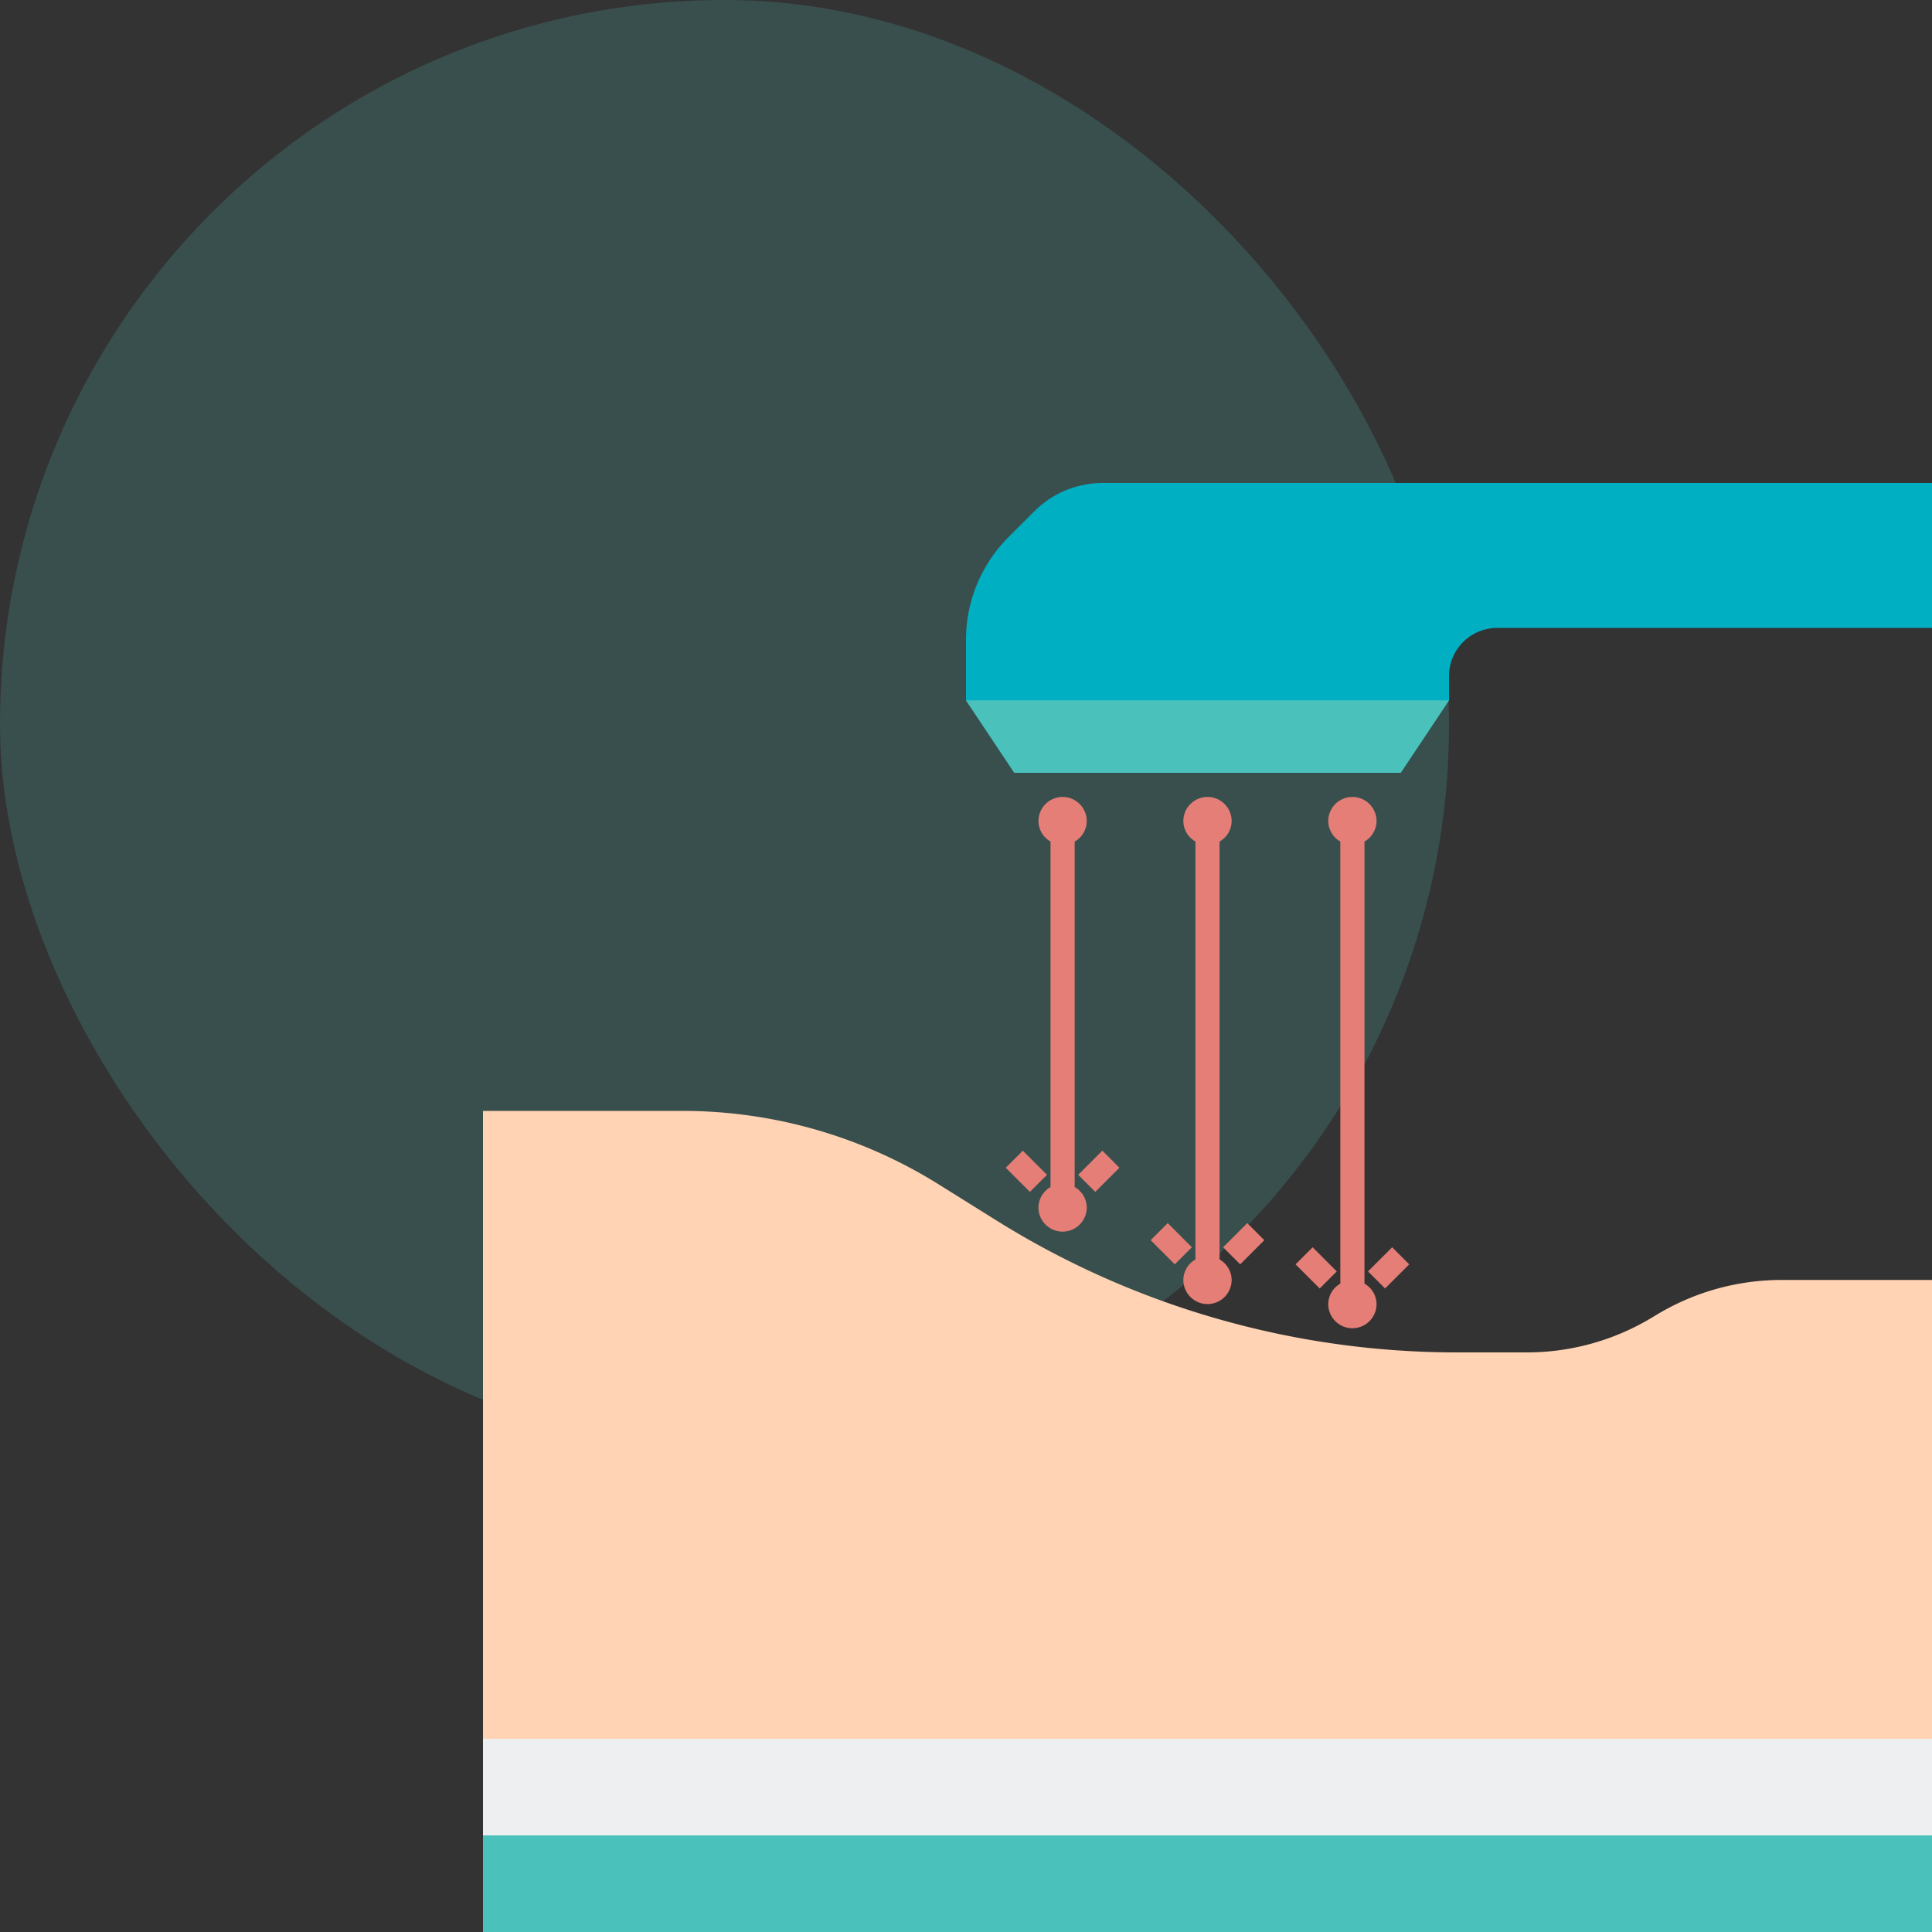 <svg xmlns="http://www.w3.org/2000/svg" width="160" height="160" viewBox="0 0 160 160"><rect x="0" y="0" width="160" height="160" fill="#333333" stroke="none"/><defs><style>.a,.d{fill:#4bc1bc;}.a{opacity:0.2;}.b{fill:#ffd3b3;}.c{fill:#edeff1;}.e{fill:#00afc2;}.f{fill:#e47e76;}</style></defs><g transform="translate(-1039 -1763)"><rect class="a" width="120" height="120" rx="60" transform="translate(1039 1763)"/><g transform="translate(1079 1803)"><path class="b" d="M0,208H16.528a40,40,0,0,1,21.2,6.08l4.763,2.976A71.993,71.993,0,0,0,80.65,228h5.81a20.019,20.019,0,0,0,10.29-2.85l.5-.3A20.014,20.014,0,0,1,107.54,222H120v38H0Zm0,0" transform="translate(0 -156)"/><path class="c" d="M0,416H120v16H0Zm0,0" transform="translate(0 -312)"/><path class="d" d="M0,448H120v8H0Zm0,0" transform="translate(0 -336)"/><path class="e" d="M200,0H171.315a7.991,7.991,0,0,0-5.656,2.344l-2.143,2.143A11.991,11.991,0,0,0,160,12.97V18l4,6h32l4-6V16a4,4,0,0,1,4-4h36V0Zm0,0" transform="translate(-120)"/><path class="d" d="M160,72h40l-4,6H164Zm0,0" transform="translate(-120 -54)"/><g transform="translate(43.292 26)"><path class="f" d="M187,136.306V107.7A1.971,1.971,0,0,0,188,106a2,2,0,0,0-4,0,1.971,1.971,0,0,0,1,1.694v28.613A1.965,1.965,0,0,0,184,138a2,2,0,0,0,4,0,1.971,1.971,0,0,0-1-1.694Zm0,0" transform="translate(-181.292 -104.001)"/><path class="f" d="M173.168,222.586l1.414-1.414,2,2-1.414,1.414Zm0,0" transform="translate(-173.168 -191.879)"/><path class="f" d="M197.168,223.172l2-2,1.414,1.414-2,2Zm0,0" transform="translate(-191.168 -191.879)"/><path class="f" d="M235,142.306V107.695A1.971,1.971,0,0,0,236,106a2,2,0,1,0-4,0,1.971,1.971,0,0,0,1,1.694v34.613A1.965,1.965,0,0,0,232,144a2,2,0,0,0,4,0,1.971,1.971,0,0,0-1-1.694Zm0,0" transform="translate(-217.292 -104.001)"/><path class="f" d="M221.168,246.586l1.414-1.414,2,2-1.414,1.414Zm0,0" transform="translate(-209.168 -209.879)"/><path class="f" d="M245.168,247.172l2-2,1.414,1.414-2,2Zm0,0" transform="translate(-227.168 -209.879)"/><path class="f" d="M283,144.306V107.695A1.971,1.971,0,0,0,284,106a2,2,0,1,0-4,0,1.971,1.971,0,0,0,1,1.694v36.613A1.965,1.965,0,0,0,280,146a2,2,0,1,0,4,0,1.971,1.971,0,0,0-1-1.694Zm0,0" transform="translate(-253.292 -104.001)"/><path class="f" d="M269.168,254.586l1.414-1.414,2,2-1.414,1.414Zm0,0" transform="translate(-245.168 -215.879)"/><path class="f" d="M293.168,255.172l2-2,1.414,1.414-2,2Zm0,0" transform="translate(-263.168 -215.879)"/></g></g></g></svg>